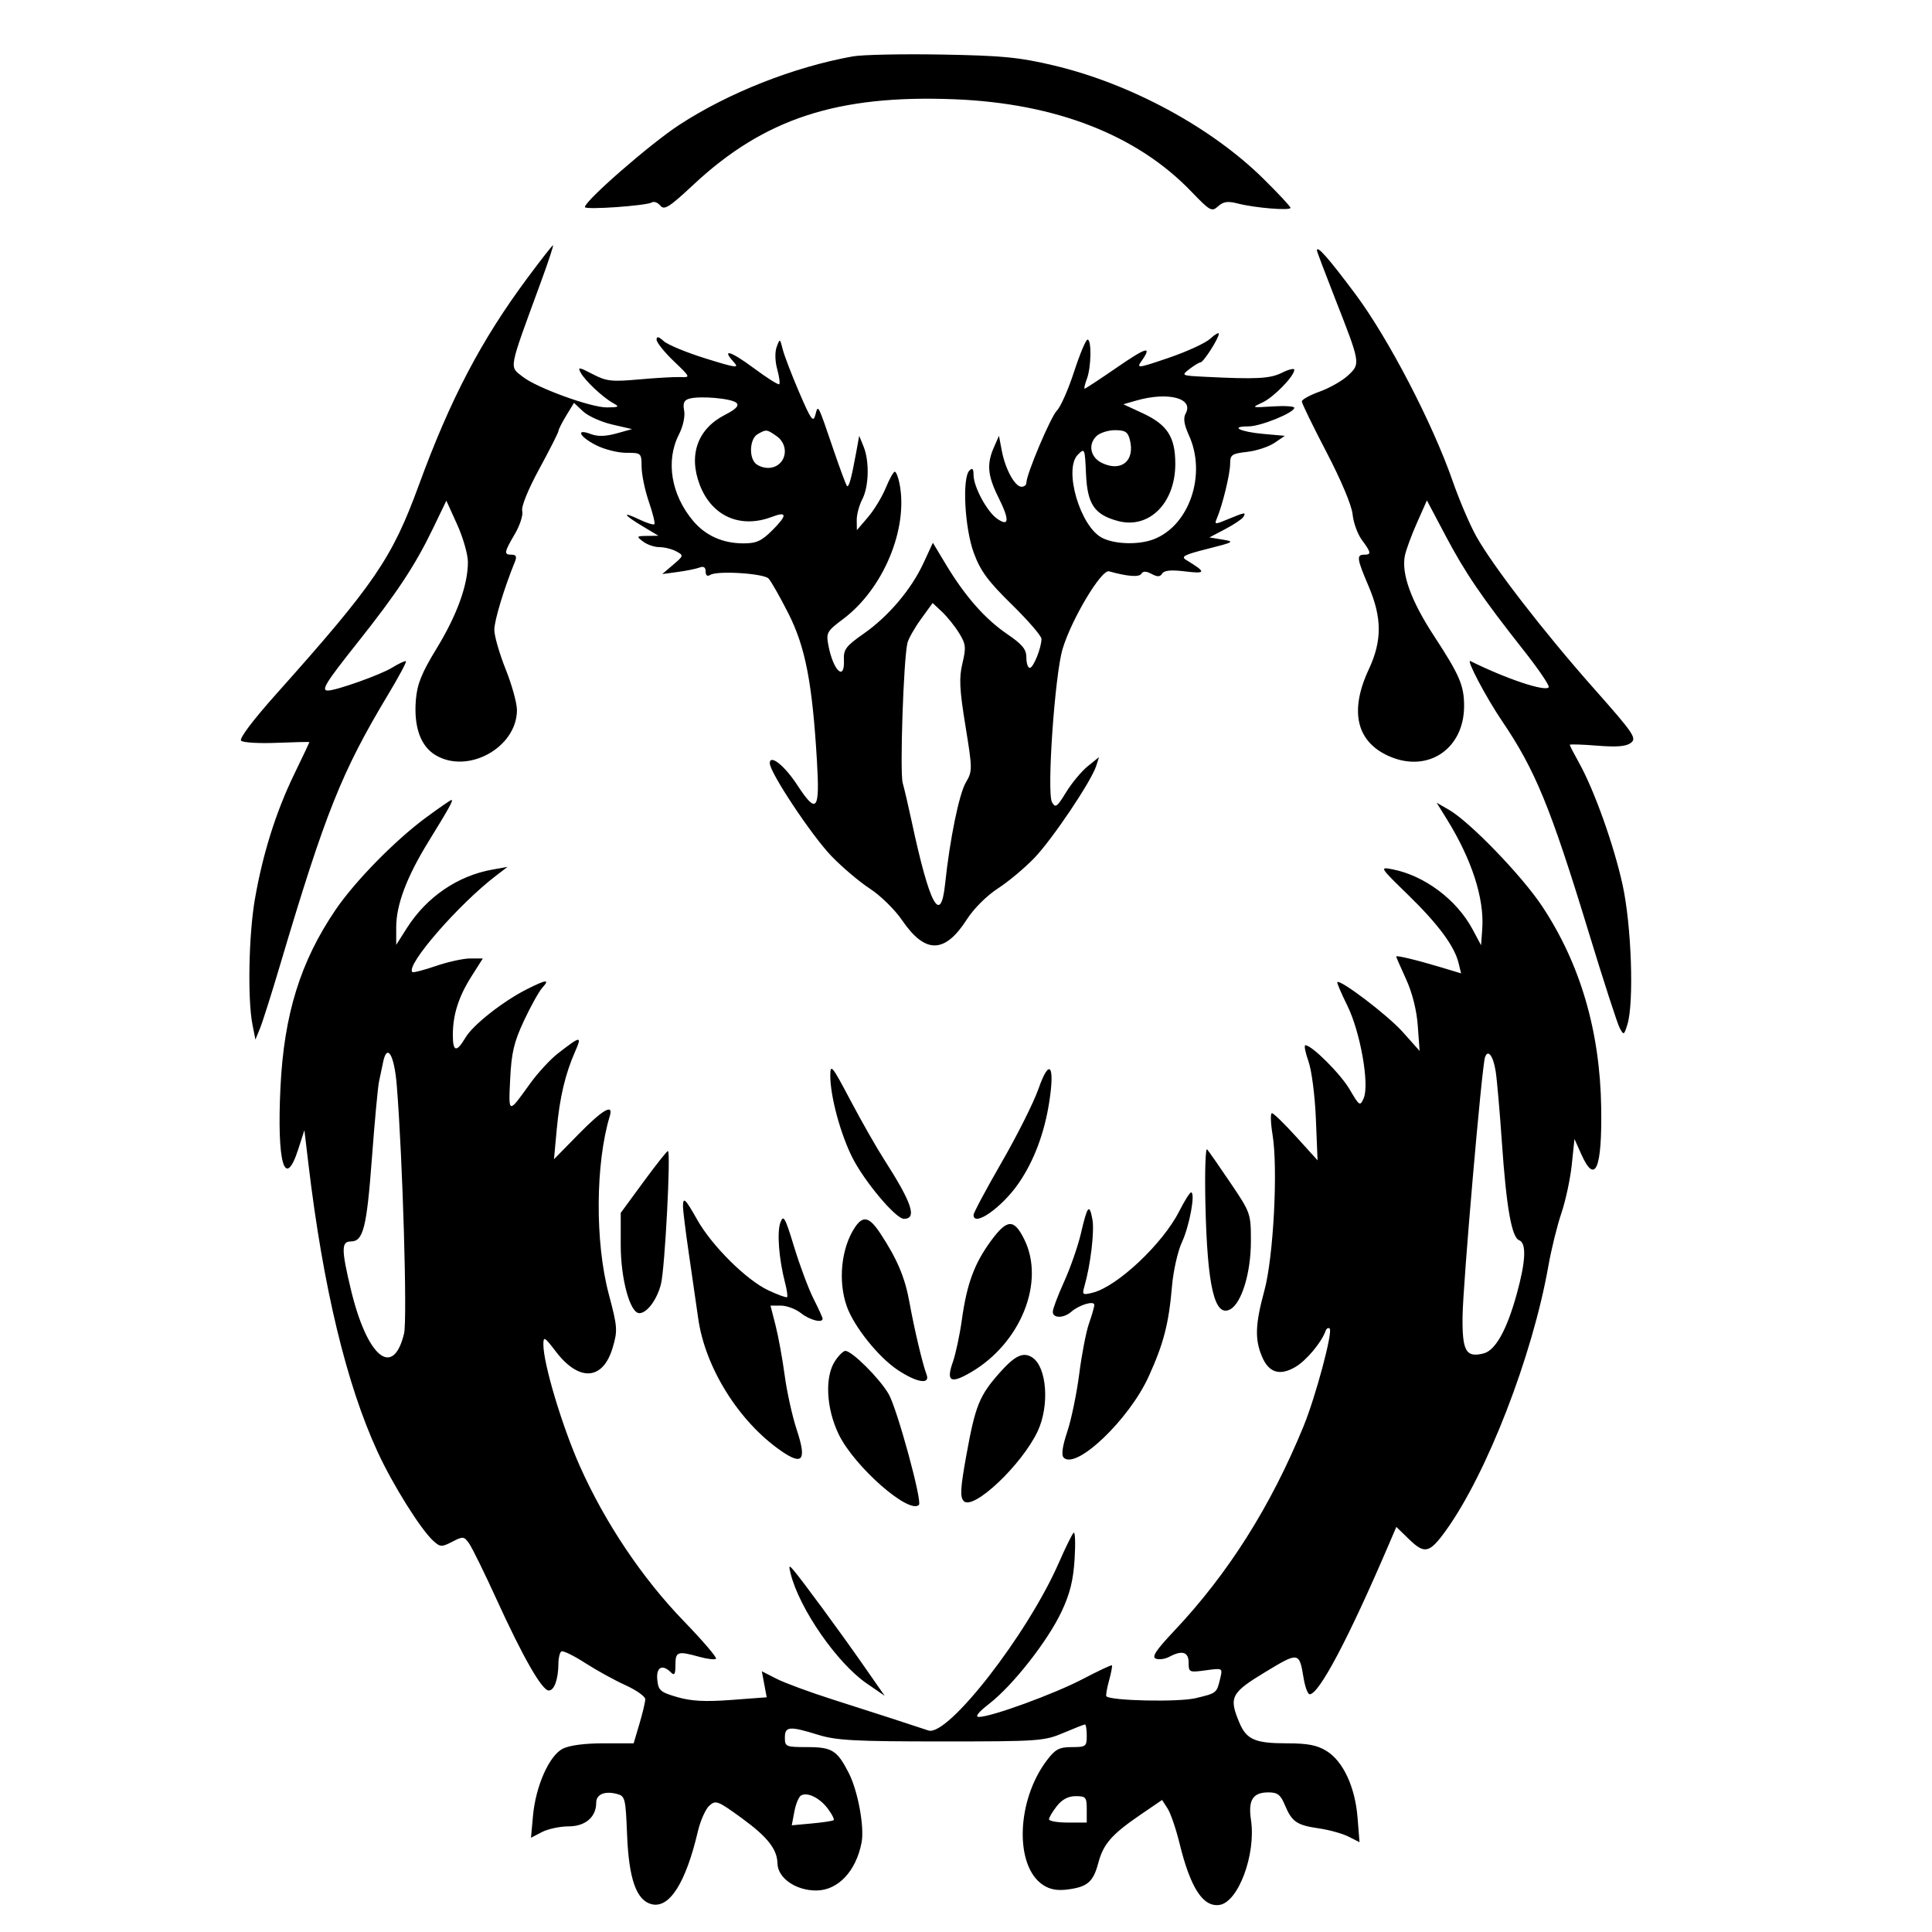 <svg xmlns="http://www.w3.org/2000/svg" width="512" height="512" viewBox="0 0 512 512" version="1.1">
	<path d="M 225.919 14.953 C 210.203 17.810, 192.991 24.614, 179.976 33.116 C 172.329 38.112, 155 53.212, 155 54.880 C 155 55.674, 171.334 54.530, 172.782 53.635 C 173.327 53.298, 174.326 53.688, 175.002 54.502 C 176.047 55.762, 177.352 54.935, 183.762 48.949 C 202.537 31.415, 221.947 25.069, 253 26.310 C 279.773 27.381, 301.305 35.771, 315.683 50.735 C 320.683 55.938, 321.135 56.188, 322.811 54.671 C 324.204 53.410, 325.366 53.248, 328.051 53.937 C 332.604 55.106, 342 55.875, 342 55.078 C 342 54.733, 338.738 51.236, 334.750 47.308 C 320.933 33.696, 299.597 22.173, 279.274 17.348 C 270.123 15.175, 265.638 14.740, 249.500 14.455 C 239.050 14.271, 228.439 14.495, 225.919 14.953 M 139.710 73.750 C 127.465 90.256, 119.340 105.762, 111.023 128.500 C 103.901 147.967, 99.317 154.688, 73.238 183.887 C 67.007 190.864, 63.337 195.737, 63.895 196.295 C 64.400 196.800, 68.680 197.053, 73.407 196.856 C 78.133 196.660, 82 196.579, 82 196.676 C 82 196.772, 80.184 200.597, 77.965 205.176 C 73.125 215.160, 69.609 226.350, 67.533 238.381 C 65.911 247.779, 65.586 264.808, 66.902 271.500 L 67.688 275.500 68.906 272.521 C 69.576 270.883, 71.932 263.458, 74.141 256.021 C 86.209 215.391, 90.506 204.623, 102.861 184.051 C 105.652 179.404, 107.776 175.443, 107.581 175.247 C 107.385 175.052, 105.712 175.824, 103.863 176.963 C 100.828 178.832, 89.112 183, 86.895 183 C 85.017 183, 86.263 180.981, 94.665 170.405 C 105.143 157.218, 109.998 149.880, 114.717 140.095 L 118.289 132.690 121.144 138.981 C 122.715 142.441, 124 146.929, 124 148.954 C 124 155.015, 121.110 163.004, 115.731 171.812 C 111.737 178.351, 110.560 181.259, 110.213 185.449 C 109.623 192.564, 111.419 197.675, 115.353 200.074 C 123.937 205.308, 136.985 198.130, 136.996 188.167 C 136.998 186.333, 135.650 181.462, 134 177.341 C 132.350 173.220, 131 168.524, 131 166.906 C 131 164.441, 133.599 155.863, 136.500 148.750 C 137.005 147.513, 136.743 147, 135.607 147 C 133.475 147, 133.564 146.420, 136.448 141.498 C 137.795 139.200, 138.671 136.459, 138.396 135.406 C 138.096 134.259, 139.918 129.770, 142.948 124.194 C 145.726 119.080, 148.002 114.582, 148.004 114.198 C 148.006 113.814, 148.932 111.984, 150.062 110.130 L 152.116 106.761 154.515 109.014 C 155.834 110.253, 159.295 111.819, 162.206 112.493 L 167.500 113.719 163.347 114.872 C 160.509 115.660, 158.373 115.712, 156.597 115.037 C 152.457 113.463, 153.494 115.701, 157.960 117.980 C 160.138 119.091, 163.738 120, 165.960 120 C 169.956 120, 170 120.041, 170.033 123.750 C 170.051 125.813, 170.918 129.970, 171.960 132.989 C 173.002 136.008, 173.657 138.677, 173.415 138.919 C 173.173 139.160, 171.406 138.610, 169.487 137.695 C 164.695 135.410, 165.108 136.352, 170.250 139.434 L 174.500 141.981 171.500 142.022 C 168.645 142.062, 168.594 142.135, 170.441 143.532 C 171.509 144.339, 173.451 145, 174.757 145 C 176.063 145, 178.062 145.498, 179.199 146.106 C 181.225 147.191, 181.209 147.261, 178.383 149.673 L 175.500 152.133 179.663 151.569 C 181.952 151.258, 184.539 150.730, 185.413 150.395 C 186.471 149.989, 187 150.341, 187 151.452 C 187 152.531, 187.441 152.845, 188.250 152.344 C 190.126 151.183, 202.327 151.949, 203.668 153.313 C 204.310 153.966, 206.670 158.115, 208.912 162.533 C 213.439 171.455, 215.272 180.925, 216.503 201.750 C 217.280 214.886, 216.427 215.911, 211.274 208.030 C 207.892 202.857, 204 199.774, 204 202.268 C 204 204.720, 215.092 221.425, 220.332 226.866 C 223.174 229.817, 227.780 233.715, 230.566 235.529 C 233.352 237.342, 237.177 241.096, 239.066 243.871 C 245.158 252.822, 250.371 252.772, 256.189 243.706 C 258.059 240.791, 261.476 237.376, 264.440 235.458 C 267.223 233.657, 271.587 230.005, 274.139 227.342 C 278.945 222.325, 289.225 207.016, 290.513 202.958 L 291.248 200.642 288.251 203.071 C 286.603 204.407, 284.028 207.503, 282.530 209.952 C 280.117 213.894, 279.689 214.195, 278.787 212.584 C 277.374 210.059, 279.520 178.980, 281.588 172.015 C 283.913 164.186, 291.881 150.844, 293.897 151.405 C 298.839 152.780, 301.875 153.011, 302.465 152.056 C 302.925 151.312, 303.739 151.325, 305.188 152.101 C 306.736 152.929, 307.442 152.902, 308.005 151.993 C 308.528 151.145, 310.376 150.976, 314.127 151.434 C 319.669 152.110, 319.707 151.632, 314.369 148.411 C 312.864 147.503, 313.804 147.010, 320.032 145.443 C 327.038 143.680, 327.284 143.528, 324 142.995 L 320.500 142.426 324.682 140.227 C 326.982 139.018, 329.146 137.572, 329.491 137.014 C 330.325 135.666, 329.905 135.724, 325.489 137.569 C 321.921 139.060, 321.772 139.047, 322.507 137.319 C 323.991 133.832, 326 125.545, 326 122.912 C 326 120.512, 326.426 120.212, 330.486 119.755 C 332.953 119.476, 336.215 118.405, 337.736 117.374 L 340.500 115.500 334.828 114.994 C 328.626 114.442, 325.747 113, 330.844 113 C 334.078 113, 343 109.372, 343 108.058 C 343 107.660, 340.413 107.502, 337.250 107.706 C 331.643 108.068, 331.576 108.042, 334.550 106.671 C 337.529 105.297, 343 99.684, 343 98 C 343 97.534, 341.539 97.882, 339.753 98.773 C 336.573 100.360, 333.041 100.545, 319.234 99.849 C 313.052 99.538, 312.998 99.510, 315.234 97.789 C 316.480 96.829, 317.801 96.034, 318.168 96.022 C 318.946 95.996, 323 89.650, 323 88.458 C 323 88.014, 321.988 88.592, 320.750 89.743 C 319.512 90.893, 314.571 93.173, 309.768 94.810 C 301.484 97.633, 301.113 97.677, 302.518 95.670 C 305.416 91.534, 303.896 91.940, 295.920 97.434 C 291.476 100.495, 287.663 103, 287.445 103 C 287.227 103, 287.488 101.846, 288.025 100.435 C 289.196 97.355, 289.324 90, 288.206 90 C 287.769 90, 286.163 93.837, 284.635 98.527 C 283.108 103.217, 281.073 107.829, 280.113 108.777 C 278.467 110.402, 272 125.685, 272 127.949 C 272 128.527, 271.422 129, 270.716 129 C 268.970 129, 266.422 124.362, 265.497 119.500 L 264.737 115.500 263.414 118.500 C 261.445 122.963, 261.716 126.038, 264.586 131.796 C 267.591 137.827, 267.473 139.720, 264.231 137.450 C 261.535 135.561, 258 128.975, 258 125.840 C 258 124.213, 257.699 123.901, 256.902 124.698 C 254.939 126.661, 255.651 139.984, 258.068 146.527 C 259.844 151.335, 261.807 154.002, 268.137 160.204 C 272.462 164.441, 276 168.536, 276 169.305 C 276 171.673, 273.855 177, 272.902 177 C 272.406 177, 271.999 175.762, 271.998 174.250 C 271.997 172.066, 270.950 170.787, 266.910 168.033 C 261.069 164.053, 255.757 158.024, 250.728 149.671 L 247.219 143.843 244.757 149.171 C 241.515 156.189, 235.470 163.328, 228.855 167.953 C 224.194 171.212, 223.519 172.106, 223.647 174.849 C 223.922 180.721, 220.801 177.784, 219.522 170.968 C 218.907 167.692, 219.154 167.256, 223.446 164.041 C 234.119 156.043, 240.762 140.062, 238.375 128.125 C 238.031 126.406, 237.469 125.002, 237.125 125.004 C 236.781 125.006, 235.702 126.947, 234.728 129.318 C 233.753 131.689, 231.634 135.175, 230.018 137.065 L 227.081 140.500 227.041 137.864 C 227.018 136.415, 227.672 133.940, 228.494 132.364 C 230.276 128.947, 230.447 122.223, 228.850 118.315 L 227.699 115.500 226.877 120 C 225.635 126.798, 224.950 129.283, 224.455 128.788 C 224.209 128.542, 222.638 124.326, 220.965 119.420 C 216.652 106.774, 216.827 107.112, 216.075 109.968 C 215.516 112.090, 214.915 111.248, 211.791 103.968 C 209.792 99.311, 207.826 94.176, 207.422 92.558 C 206.699 89.665, 206.672 89.654, 205.830 91.930 C 205.331 93.279, 205.385 95.736, 205.960 97.816 C 206.502 99.781, 206.751 101.583, 206.512 101.821 C 206.274 102.060, 203.282 100.176, 199.864 97.636 C 193.687 93.046, 191.083 92.224, 194.428 95.920 C 195.996 97.653, 195.228 97.558, 186.998 94.999 C 181.949 93.430, 176.959 91.368, 175.909 90.418 C 174.525 89.165, 174 89.055, 174 90.016 C 174 90.746, 176.042 93.299, 178.537 95.690 C 183.028 99.993, 183.046 100.036, 180.287 99.928 C 178.754 99.868, 173.823 100.148, 169.329 100.551 C 162.066 101.203, 160.700 101.046, 157.042 99.139 C 153.440 97.261, 153.045 97.212, 153.877 98.747 C 155.038 100.887, 159.778 105.334, 162.500 106.836 C 164.258 107.805, 164.056 107.943, 160.835 107.970 C 156.594 108.005, 142.282 102.796, 138.546 99.857 C 134.908 96.996, 134.612 98.551, 143.339 74.750 C 145.305 69.388, 146.753 65, 146.557 65 C 146.361 65, 143.280 68.938, 139.710 73.750 M 349 66.373 C 349 66.643, 351.175 72.407, 353.833 79.182 C 360.559 96.327, 360.569 96.387, 357.257 99.486 C 355.741 100.905, 352.363 102.832, 349.750 103.768 C 347.137 104.704, 345 105.883, 345 106.389 C 345 106.895, 347.942 112.944, 351.537 119.832 C 355.428 127.287, 358.228 133.961, 358.456 136.323 C 358.666 138.504, 359.774 141.556, 360.919 143.104 C 363.397 146.457, 363.478 147, 361.500 147 C 359.437 147, 359.593 148.110, 362.663 155.280 C 366.263 163.688, 366.287 169.808, 362.747 177.371 C 357.488 188.610, 359.510 196.808, 368.467 200.551 C 378.626 204.795, 388 198.343, 388 187.105 C 388 181.659, 386.825 178.925, 380.005 168.500 C 373.946 159.239, 371.337 152.029, 372.312 147.236 C 372.618 145.731, 374.056 141.825, 375.507 138.556 L 378.146 132.612 383.052 141.900 C 388.305 151.844, 392.693 158.284, 403.853 172.428 C 407.728 177.339, 410.686 181.699, 410.427 182.118 C 409.634 183.400, 399.154 179.903, 389.679 175.194 C 388.414 174.565, 393.832 184.844, 398.029 191.034 C 406.872 204.076, 410.914 213.933, 421.060 247.198 C 424.948 259.944, 428.629 271.302, 429.239 272.437 C 430.298 274.407, 430.389 274.365, 431.276 271.500 C 433.064 265.720, 432.360 245.223, 430.005 234.500 C 427.673 223.886, 422.489 209.367, 418.444 202.124 C 417.100 199.717, 416 197.586, 416 197.387 C 416 197.188, 419.262 197.287, 423.250 197.606 C 428.533 198.028, 430.969 197.821, 432.227 196.843 C 433.797 195.622, 432.906 194.317, 422.433 182.500 C 409.073 167.425, 395.525 149.883, 391.156 142 C 389.479 138.975, 386.697 132.450, 384.974 127.500 C 379.612 112.100, 367.883 89.562, 359.144 77.871 C 352.021 68.341, 349 64.916, 349 66.373 M 182.651 105.657 C 181.268 106.052, 180.929 106.848, 181.306 108.819 C 181.599 110.353, 181.014 113.012, 179.905 115.187 C 176.367 122.121, 177.847 131.099, 183.666 138.015 C 186.991 141.967, 191.544 144, 197.068 144 C 200.464 144, 201.829 143.371, 204.733 140.467 C 208.671 136.529, 208.620 135.433, 204.574 136.972 C 196.174 140.165, 188.622 136.814, 185.440 128.481 C 182.400 120.523, 184.889 113.628, 192.134 109.932 C 195.025 108.457, 195.925 107.525, 195.178 106.778 C 193.996 105.596, 185.520 104.837, 182.651 105.657 M 301.099 106.158 L 297.699 107.135 302.773 109.486 C 309.364 112.540, 311.467 115.794, 311.467 122.939 C 311.467 133.353, 304.489 140.286, 296.244 138.066 C 290.020 136.390, 288.152 133.621, 287.801 125.555 C 287.507 118.792, 287.456 118.674, 285.633 120.503 C 281.810 124.340, 286.235 139.519, 292.053 142.527 C 295.395 144.255, 301.700 144.443, 305.685 142.933 C 315.176 139.337, 319.811 125.786, 315.099 115.410 C 313.791 112.530, 313.525 110.814, 314.200 109.608 C 316.474 105.544, 309.565 103.725, 301.099 106.158 M 200.750 115.080 C 198.740 116.251, 198.401 121.001, 200.200 122.800 C 200.860 123.460, 202.345 124, 203.500 124 C 208.133 124, 209.674 118.286, 205.777 115.557 C 203.193 113.746, 203.061 113.734, 200.750 115.080 M 290.518 115.625 C 288.270 117.873, 289 121.242, 292.050 122.699 C 297.170 125.145, 300.821 122.120, 299.432 116.585 C 298.897 114.454, 298.200 114, 295.463 114 C 293.637 114, 291.412 114.731, 290.518 115.625 M 244.050 164.089 C 242.341 166.448, 240.730 169.306, 240.469 170.439 C 239.434 174.940, 238.437 204.686, 239.227 207.500 C 239.690 209.150, 240.742 213.650, 241.563 217.500 C 246.330 239.830, 249.288 245.399, 250.462 234.250 C 251.697 222.519, 254.170 210.408, 255.950 207.376 C 257.731 204.341, 257.729 203.913, 255.854 192.376 C 254.272 182.643, 254.128 179.647, 255.057 175.771 C 256.062 171.574, 255.961 170.673, 254.157 167.754 C 253.039 165.946, 251.007 163.416, 249.641 162.133 L 247.158 159.800 244.050 164.089 M 112.941 216.622 C 104.718 222.675, 94.060 233.548, 88.899 241.149 C 79.620 254.813, 75.272 268.813, 74.330 288.057 C 73.340 308.276, 75.479 315.640, 79.085 304.428 L 80.669 299.500 81.740 308.500 C 85.618 341.112, 91.820 366.905, 100.089 384.810 C 104.130 393.562, 111.512 405.344, 114.843 408.358 C 116.669 410.011, 117.047 410.027, 119.854 408.575 C 122.725 407.091, 122.970 407.119, 124.347 409.084 C 125.148 410.228, 128.405 416.864, 131.586 423.832 C 138.609 439.214, 143.642 448, 145.431 448 C 146.897 448, 147.965 444.994, 147.986 440.809 C 147.994 439.329, 148.350 437.902, 148.777 437.638 C 149.205 437.373, 152.017 438.743, 155.027 440.681 C 158.037 442.620, 162.863 445.279, 165.750 446.590 C 168.637 447.902, 171 449.574, 171 450.306 C 171 451.038, 170.308 453.969, 169.461 456.818 L 167.923 462 159.912 462 C 154.867 462, 150.862 462.537, 149.095 463.451 C 145.522 465.299, 141.959 473.363, 141.247 481.211 L 140.720 487.027 143.610 485.520 C 145.199 484.691, 148.387 484.010, 150.693 484.006 C 155.127 484, 158 481.538, 158 477.746 C 158 475.541, 160.191 474.580, 163.388 475.383 C 165.671 475.956, 165.790 476.418, 166.183 486.240 C 166.652 497.952, 168.653 503.624, 172.674 504.633 C 177.403 505.820, 181.729 499.015, 184.945 485.333 C 185.613 482.491, 186.977 479.426, 187.976 478.522 C 189.681 476.979, 190.213 477.187, 196.739 481.948 C 203.382 486.795, 205.962 490.085, 206.032 493.797 C 206.104 497.679, 210.838 501, 216.299 501 C 222.057 501, 226.879 495.898, 228.328 488.273 C 229.112 484.143, 227.360 474.626, 224.942 469.886 C 221.866 463.857, 220.496 463, 213.929 463 C 208.271 463, 208 462.886, 208 460.500 C 208 457.481, 209.190 457.380, 216.846 459.750 C 221.640 461.234, 226.606 461.500, 249.500 461.500 C 275.267 461.500, 276.741 461.397, 281.787 459.250 C 284.695 458.012, 287.282 457, 287.537 457 C 287.792 457, 288 458.350, 288 460 C 288 462.827, 287.772 463, 284.051 463 C 280.726 463, 279.687 463.544, 277.477 466.441 C 269.351 477.095, 268.803 494.549, 276.438 499.551 C 278.273 500.754, 280.229 501.099, 283.060 500.719 C 288.238 500.024, 289.738 498.699, 291.082 493.634 C 292.400 488.667, 294.655 486.096, 302.231 480.924 L 307.961 477.011 309.417 479.256 C 310.218 480.490, 311.644 484.650, 312.586 488.500 C 315.475 500.310, 318.806 505.453, 323.161 504.827 C 328.166 504.107, 332.887 491.401, 331.525 482.318 C 330.729 477.009, 332.005 475, 336.173 475 C 338.547 475, 339.366 475.631, 340.493 478.330 C 342.366 482.812, 343.638 483.688, 349.500 484.536 C 352.250 484.934, 355.803 485.922, 357.395 486.731 L 360.290 488.201 359.765 481.665 C 359.114 473.555, 355.946 466.748, 351.561 464.038 C 349.043 462.482, 346.563 462, 341.066 462 C 332.576 462, 330.320 461.011, 328.415 456.452 C 325.627 449.778, 326.224 448.614, 335.250 443.145 C 344.207 437.718, 344.319 437.735, 345.475 444.750 C 345.861 447.087, 346.583 449, 347.082 449 C 349.550 449, 357.350 434.251, 367.931 409.575 L 370.043 404.649 373.455 407.957 C 377.524 411.900, 378.821 411.608, 383.038 405.797 C 393.954 390.759, 406.103 359.467, 410.333 335.500 C 411.109 331.100, 412.661 324.800, 413.782 321.500 C 414.902 318.200, 416.141 312.427, 416.534 308.671 L 417.250 301.842 419.076 305.921 C 422.745 314.117, 424.580 309.781, 424.333 293.500 C 424.025 273.239, 418.768 255.350, 408.641 240.102 C 403.294 232.052, 389.495 217.777, 384 214.611 L 380.721 212.722 383.438 217.111 C 390.056 227.801, 393.389 238.127, 392.812 246.154 L 392.500 250.500 390.258 246.306 C 386.040 238.414, 377.500 232.019, 368.976 230.367 C 365.562 229.705, 365.636 229.826, 373.105 237.097 C 381.143 244.922, 385.447 250.729, 386.542 255.227 L 387.205 257.953 381.853 256.339 C 375.528 254.431, 370 253.100, 370 253.484 C 370 253.635, 371.181 256.338, 372.624 259.490 C 374.276 263.099, 375.426 267.680, 375.729 271.861 L 376.211 278.500 371.701 273.448 C 367.796 269.074, 355.192 259.475, 354.396 260.270 C 354.243 260.424, 355.446 263.238, 357.069 266.525 C 360.524 273.520, 362.978 287.494, 361.380 291.074 C 360.422 293.220, 360.258 293.116, 357.696 288.744 C 355.262 284.591, 347.662 277, 345.937 277 C 345.550 277, 345.918 278.913, 346.753 281.250 C 347.601 283.622, 348.471 290.361, 348.721 296.500 L 349.169 307.500 343.505 301.250 C 340.389 297.813, 337.494 295, 337.072 295 C 336.649 295, 336.726 297.587, 337.243 300.750 C 338.712 309.731, 337.481 333.193, 335.079 342 C 332.657 350.882, 332.504 354.876, 334.409 359.436 C 336.222 363.775, 339.115 364.701, 343.274 362.272 C 346.186 360.571, 350.187 355.798, 351.296 352.702 C 351.532 352.041, 352.018 351.768, 352.375 352.095 C 353.270 352.916, 348.676 370.096, 345.462 377.949 C 336.769 399.187, 325.501 417.011, 311.150 432.223 C 306.325 437.339, 305.151 439.121, 306.311 439.566 C 307.154 439.889, 308.749 439.669, 309.856 439.077 C 313.286 437.241, 315 437.761, 315 440.636 C 315 443.186, 315.147 443.252, 319.515 442.653 C 324.027 442.035, 324.029 442.036, 323.377 444.767 C 322.431 448.724, 322.478 448.686, 316.864 450.033 C 312.343 451.117, 294.412 450.745, 293.208 449.541 C 293.013 449.347, 293.325 447.483, 293.900 445.400 C 294.475 443.317, 294.821 441.487, 294.668 441.334 C 294.515 441.181, 291.025 442.819, 286.913 444.974 C 279.385 448.919, 262.720 455, 259.438 455 C 258.275 455, 259.231 453.785, 262.242 451.439 C 268.476 446.583, 277.674 434.849, 281.313 427.111 C 283.560 422.335, 284.436 418.802, 284.785 413.111 C 285.042 408.925, 284.920 405.813, 284.515 406.195 C 284.109 406.577, 282.338 410.177, 280.580 414.195 C 272.285 433.147, 251.135 460.336, 246.039 458.598 C 242.995 457.559, 231.294 453.770, 220.591 450.357 C 214.592 448.444, 207.930 445.984, 205.787 444.891 L 201.891 442.904 202.538 446.352 L 203.185 449.799 193.834 450.501 C 186.884 451.022, 183.202 450.830, 179.492 449.752 C 174.994 448.446, 174.469 447.991, 174.187 445.152 C 173.855 441.816, 175.518 440.918, 177.800 443.200 C 178.733 444.133, 179 443.689, 179 441.200 C 179 437.666, 179.570 437.475, 185.344 439.078 C 187.458 439.665, 189.441 439.892, 189.750 439.583 C 190.060 439.273, 186.202 434.770, 181.178 429.577 C 170.210 418.239, 160.376 403.583, 153.703 388.628 C 148.987 378.060, 144 361.441, 144 356.294 C 144 354.073, 144.307 354.247, 147.294 358.164 C 153.457 366.243, 159.784 365.833, 162.351 357.189 C 163.718 352.588, 163.654 351.709, 161.316 342.893 C 157.665 329.124, 157.792 308.321, 161.604 295.750 C 162.634 292.352, 159.698 294.066, 153.286 300.606 L 146.810 307.211 147.536 299.356 C 148.325 290.827, 149.779 284.659, 152.415 278.659 C 154.281 274.412, 153.919 274.455, 147.806 279.207 C 145.774 280.787, 142.434 284.424, 140.383 287.290 C 134.675 295.262, 134.744 295.280, 135.201 285.955 C 135.544 278.953, 136.206 276.156, 138.867 270.470 C 140.653 266.654, 142.833 262.737, 143.712 261.766 C 145.804 259.454, 144.842 259.538, 139.710 262.113 C 133.345 265.306, 125.353 271.594, 123.352 274.981 C 120.977 279.001, 119.999 278.787, 120.006 274.250 C 120.014 268.888, 121.534 264.126, 124.965 258.715 L 127.956 254 124.635 254 C 122.808 254, 118.694 254.901, 115.492 256.003 C 112.291 257.104, 109.489 257.823, 109.266 257.599 C 107.475 255.808, 121.543 239.627, 131.500 232.026 L 134.500 229.736 130.500 230.447 C 121.295 232.083, 113.054 237.716, 107.825 245.946 L 105 250.392 105 245.733 C 105 239.763, 107.787 232.375, 113.586 222.973 C 119.045 214.121, 120.216 212, 119.645 212 C 119.411 212, 116.395 214.080, 112.941 216.622 M 101.537 281.429 C 101.242 282.843, 100.746 285.207, 100.435 286.681 C 100.125 288.156, 99.277 297.313, 98.551 307.030 C 97.179 325.403, 96.265 329, 92.965 329 C 90.439 329, 90.444 331.123, 92.996 341.769 C 97.296 359.702, 104.195 365.394, 107.083 353.391 C 107.972 349.695, 106.708 306.775, 105.145 287.581 C 104.494 279.587, 102.597 276.353, 101.537 281.429 M 393.542 280.187 C 392.693 282.696, 387.681 340.550, 387.591 348.878 C 387.491 358.081, 388.491 359.846, 393.143 358.679 C 396.291 357.889, 399.288 352.543, 401.931 343.007 C 404.356 334.256, 404.576 329.435, 402.584 328.671 C 400.600 327.909, 399.199 319.938, 398.010 302.638 C 397.448 294.463, 396.706 286.016, 396.362 283.865 C 395.709 279.777, 394.301 277.941, 393.542 280.187 M 220.036 285 C 220.026 290.502, 222.710 300.483, 225.899 306.800 C 229.099 313.139, 237.398 323, 239.534 323 C 243.108 323, 241.707 318.812, 234.245 307.189 C 232.236 304.060, 228.219 297, 225.318 291.500 C 220.521 282.406, 220.042 281.817, 220.036 285 M 275.207 288.551 C 273.965 292.110, 269.585 300.853, 265.474 307.979 C 261.363 315.106, 258 321.401, 258 321.969 C 258 325.281, 265.534 319.991, 269.942 313.584 C 274.010 307.672, 276.776 300.328, 278.066 292.015 C 279.595 282.155, 278.080 280.319, 275.207 288.551 M 319.447 319.099 C 319.943 340.992, 321.878 349.206, 326.018 346.990 C 329.039 345.373, 331.500 337.299, 331.500 329 C 331.500 321.581, 331.442 321.414, 326.102 313.500 C 323.133 309.100, 320.343 305.095, 319.901 304.599 C 319.460 304.104, 319.256 310.629, 319.447 319.099 M 170.500 313.246 L 164.500 321.426 164.500 329.963 C 164.500 338.954, 166.971 348, 169.428 348 C 171.453 348, 174.099 344.454, 175.157 340.323 C 176.205 336.233, 177.837 304.974, 177 305.032 C 176.725 305.050, 173.800 308.747, 170.500 313.246 M 312.482 321.036 C 308.135 329.613, 296.086 340.950, 289.595 342.570 C 286.886 343.246, 286.736 343.133, 287.380 340.897 C 289.005 335.252, 290.080 326.251, 289.499 323.148 C 288.690 318.829, 288.184 319.450, 286.448 326.891 C 285.666 330.243, 283.671 335.976, 282.013 339.631 C 280.356 343.286, 279 346.889, 279 347.638 C 279 349.402, 281.897 349.390, 283.921 347.618 C 285.996 345.802, 290 344.609, 290 345.807 C 290 346.325, 289.374 348.523, 288.608 350.693 C 287.843 352.862, 286.675 358.881, 286.012 364.068 C 285.349 369.256, 283.924 376.151, 282.845 379.392 C 281.534 383.330, 281.216 385.616, 281.886 386.286 C 285.193 389.593, 299.213 376.212, 304.412 364.786 C 308.374 356.078, 309.751 350.747, 310.587 340.885 C 310.931 336.815, 312.122 331.551, 313.239 329.159 C 315.227 324.903, 316.856 316, 315.647 316 C 315.310 316, 313.885 318.266, 312.482 321.036 M 180.997 319.750 C 180.995 320.712, 181.680 326.225, 182.519 332 C 183.358 337.775, 184.495 345.650, 185.047 349.500 C 186.912 362.518, 195.845 376.770, 206.972 384.481 C 212.752 388.486, 213.831 387.019, 211.125 378.839 C 209.971 375.353, 208.543 368.900, 207.952 364.500 C 207.361 360.100, 206.272 354.137, 205.533 351.250 L 204.190 346 206.960 346 C 208.484 346, 210.874 346.900, 212.273 348 C 214.622 349.848, 218 350.713, 218 349.467 C 218 349.173, 216.923 346.808, 215.606 344.210 C 214.290 341.611, 211.978 335.440, 210.470 330.495 C 208.040 322.527, 207.623 321.788, 206.804 324 C 205.866 326.538, 206.425 333.703, 208.049 339.944 C 208.542 341.838, 208.782 343.551, 208.583 343.751 C 208.383 343.950, 206.144 343.138, 203.607 341.945 C 197.801 339.216, 188.670 330.158, 184.783 323.270 C 181.573 317.582, 181.002 317.051, 180.997 319.750 M 226.488 325.377 C 222.914 330.833, 222.045 339.579, 224.418 346.225 C 226.339 351.609, 232.805 359.673, 237.921 363.067 C 243.009 366.442, 246.598 366.999, 245.542 364.250 C 244.498 361.531, 242.282 352.163, 241.002 345.054 C 239.821 338.502, 237.718 333.553, 233.231 326.772 C 230.339 322.402, 228.665 322.056, 226.488 325.377 M 262.615 328.843 C 258.201 334.857, 256.231 340.203, 254.897 349.791 C 254.339 353.802, 253.258 358.853, 252.495 361.016 C 250.686 366.142, 251.935 366.814, 257.364 363.633 C 270.512 355.927, 277.007 339.750, 271.469 328.500 C 268.726 322.928, 266.906 322.998, 262.615 328.843 M 221.273 360.710 C 218.512 364.930, 218.961 373.357, 222.314 380.209 C 226.479 388.723, 240.935 401.399, 243.525 398.808 C 244.459 397.874, 237.731 373.258, 235.491 369.416 C 233.061 365.248, 225.779 358, 224.020 358 C 223.484 358, 222.248 359.219, 221.273 360.710 M 264.953 363.750 C 259.540 369.848, 258.475 372.480, 256.093 385.653 C 254.502 394.450, 254.373 396.747, 255.407 397.805 C 257.919 400.377, 270.809 388.193, 274.993 379.292 C 278.172 372.528, 277.445 362.333, 273.600 359.765 C 271.216 358.174, 268.995 359.197, 264.953 363.750 M 209.519 417 C 211.837 426.303, 221.807 440.707, 229.676 446.121 L 234.451 449.407 228.554 440.953 C 222.452 432.207, 212.477 418.653, 210.198 416.010 C 209.089 414.723, 208.988 414.869, 209.519 417 M 212.252 475.844 C 211.665 476.207, 210.879 478.129, 210.506 480.114 L 209.829 483.723 215.165 483.233 C 218.099 482.963, 220.695 482.569, 220.933 482.355 C 221.171 482.142, 220.482 480.784, 219.402 479.337 C 217.240 476.441, 213.915 474.817, 212.252 475.844 M 280.073 478.635 C 278.933 480.084, 278 481.659, 278 482.135 C 278 482.611, 280.250 483, 283 483 L 288 483 288 479.500 C 288 476.297, 287.752 476, 285.073 476 C 283.101 476, 281.468 476.860, 280.073 478.635" stroke="none" fill="black" fill-rule="evenodd"/>
</svg>
